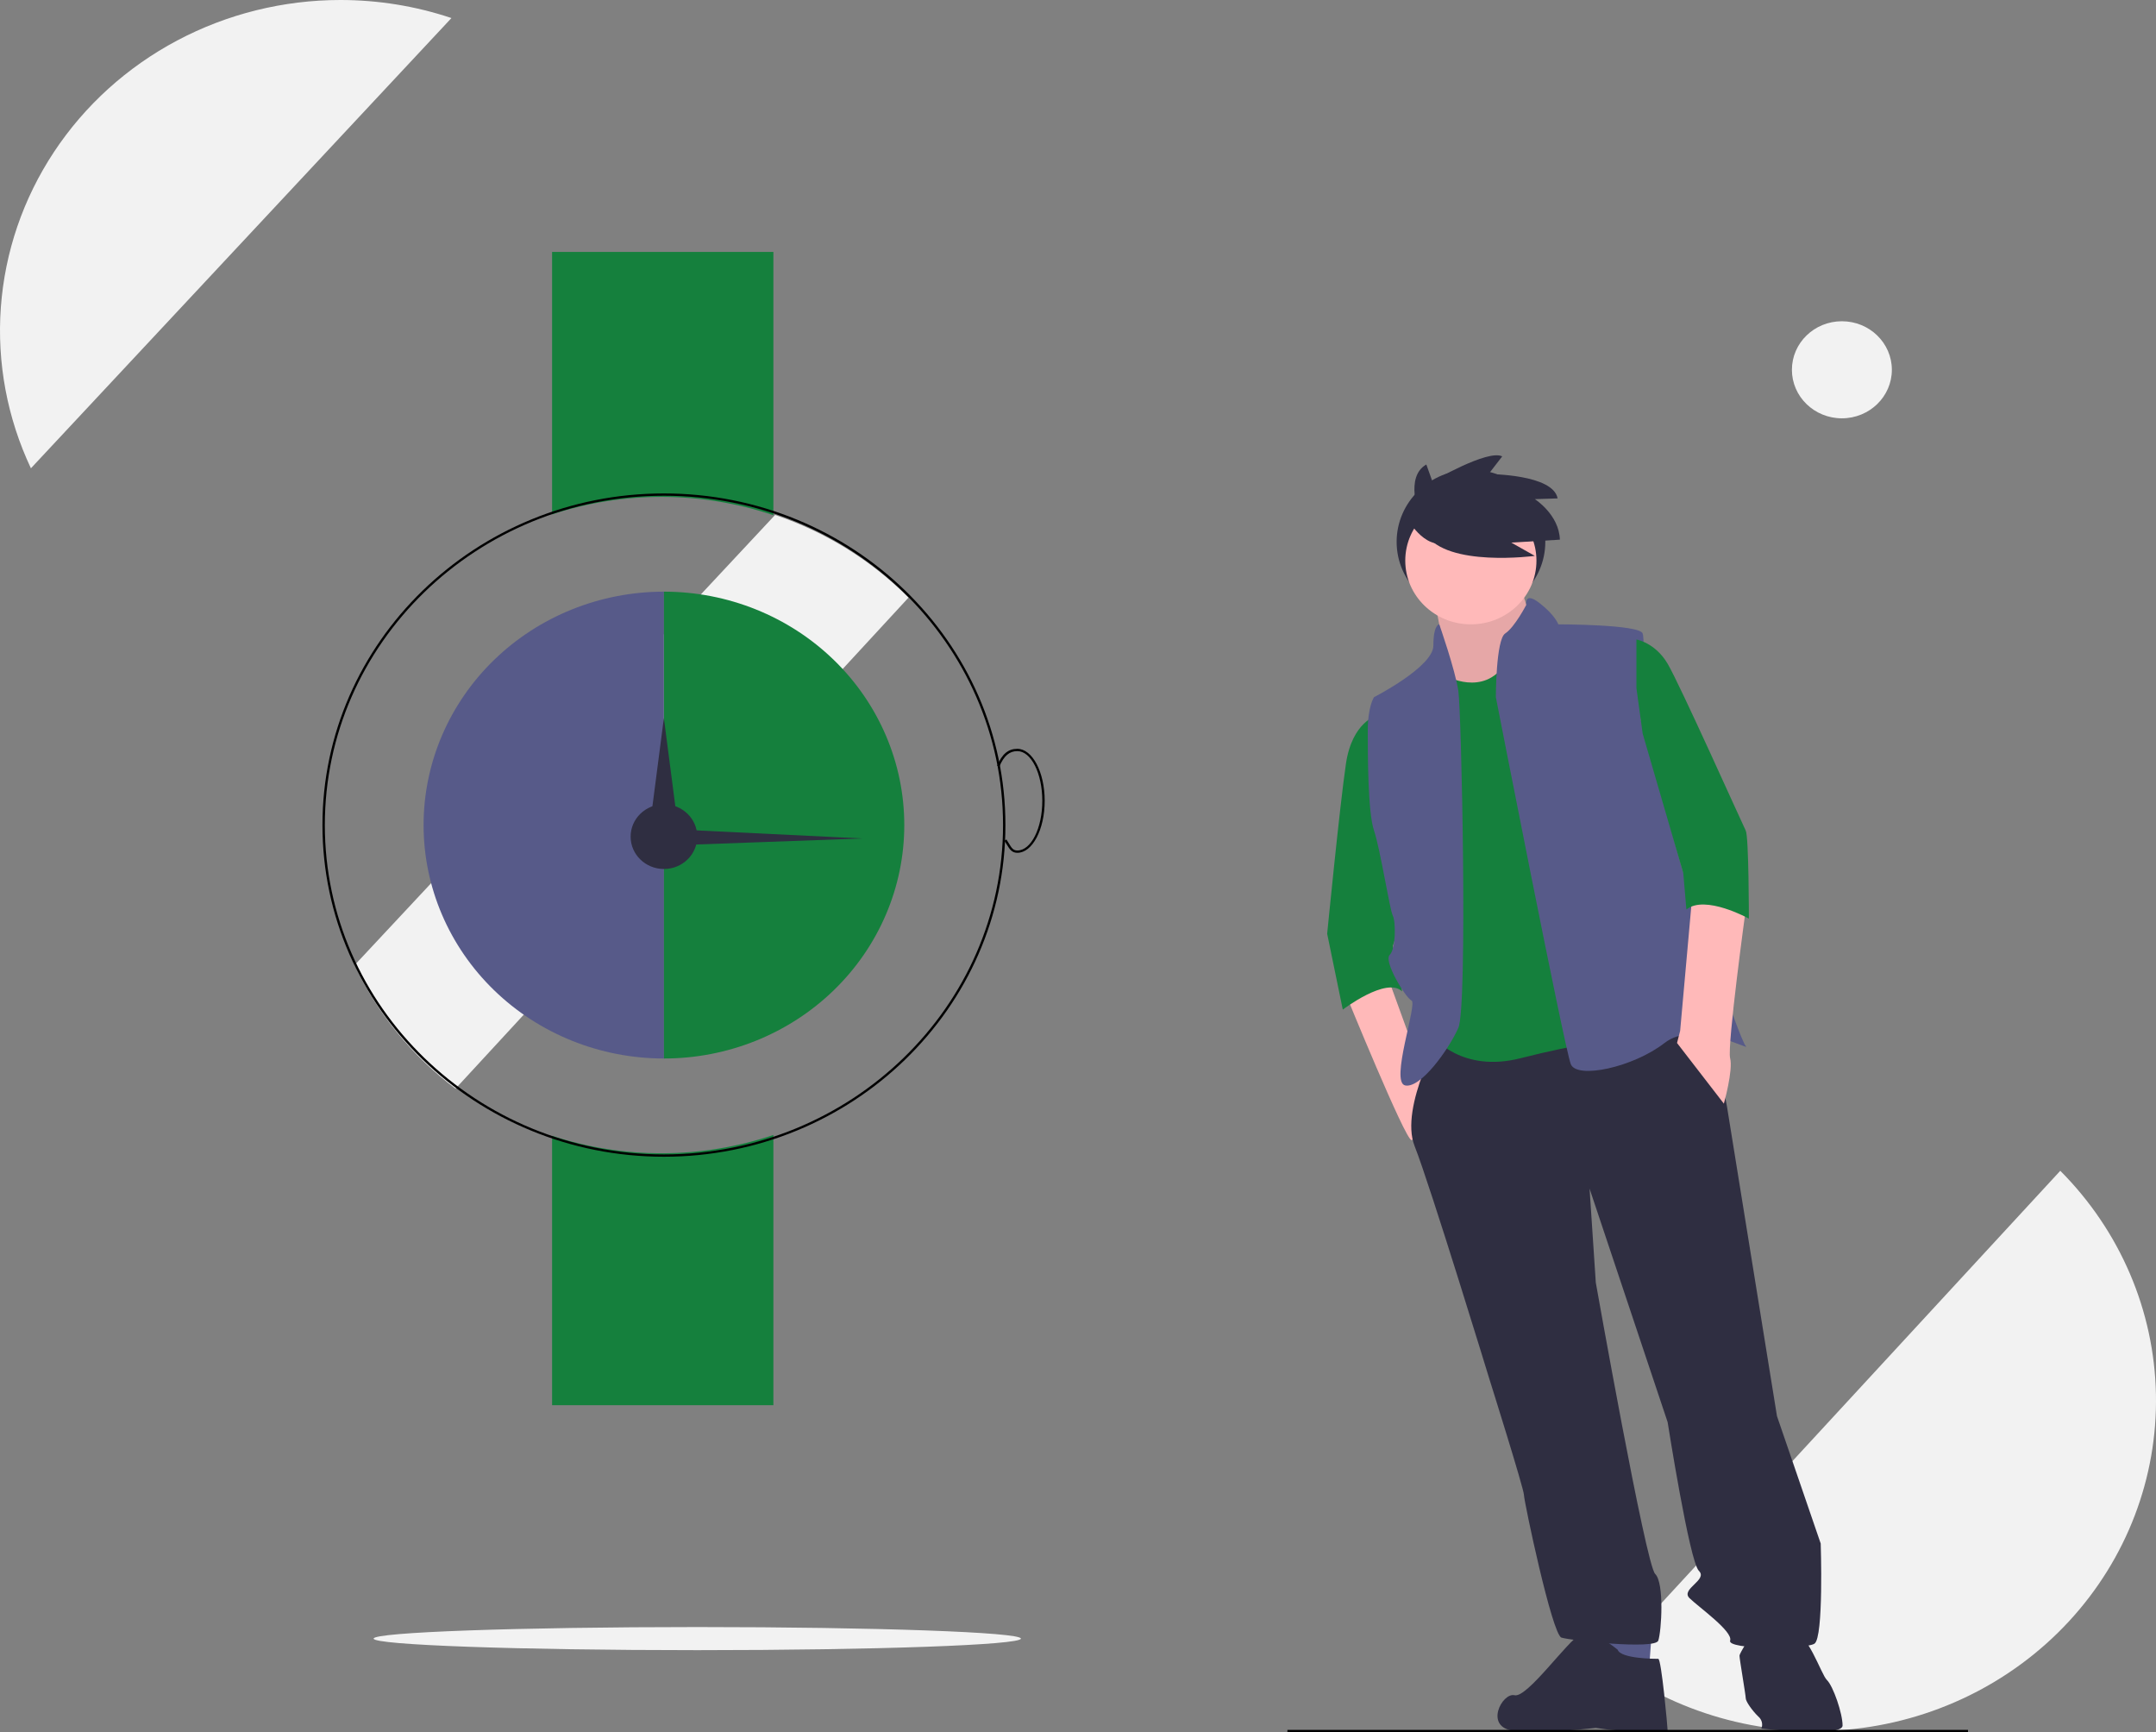 <svg width="1144" height="919" viewBox="0 0 1144 919" fill="none" xmlns="http://www.w3.org/2000/svg">
<rect x="0" y="0" width="1144" height="919" fill="#808080" stroke="none"/>
<g clip-path="url(#clip0_19_106)">
<path d="M852.849 881.626C888.941 908.782 934.287 921.652 979.759 917.645C1025.23 913.639 1067.45 893.053 1097.92 860.032C1128.39 827.011 1144.84 784.008 1143.97 739.68C1143.09 695.353 1124.96 652.993 1093.21 621.128L852.849 881.626Z" fill="#F2F2F2"/>
<path d="M411.271 273.191L188.131 512.049C200.308 537.747 218.686 560.215 241.706 577.55L482.066 317.053C462.344 297.235 438.09 282.209 411.271 273.191Z" fill="#F2F2F2"/>
<path d="M410.375 273.317V133.646H292.945V272.885C331.054 260.377 372.365 260.529 410.375 273.317Z" fill="#15803D"/>
<path d="M292.945 602.559V745.476H410.375V602.127C372.365 614.914 331.054 615.066 292.945 602.559Z" fill="#15803D"/>
<path d="M352.291 613.669C252.38 613.669 171.095 534.739 171.095 437.722C171.095 340.704 252.38 261.775 352.291 261.775C452.203 261.775 533.488 340.704 533.488 437.722C533.488 534.739 452.203 613.669 352.291 613.669ZM352.291 263.001C253.076 263.001 172.358 341.38 172.358 437.722C172.358 534.063 253.076 612.443 352.291 612.443C451.507 612.443 532.225 534.063 532.225 437.722C532.225 341.38 451.507 263.001 352.291 263.001Z" fill="black"/>
<path d="M224.759 437.722C224.759 470.566 238.196 502.064 262.113 525.288C286.029 548.512 318.468 561.559 352.291 561.559V313.885C318.468 313.885 286.029 326.932 262.113 350.156C238.196 373.38 224.759 404.878 224.759 437.722Z" fill="#575A89"/>
<path d="M352.292 313.885V561.559C386.115 561.559 418.553 548.512 442.47 525.288C466.387 502.064 479.824 470.566 479.824 437.722C479.824 404.878 466.387 373.38 442.47 350.156C418.553 326.932 386.115 313.885 352.292 313.885Z" fill="#15803D"/>
<path d="M352.291 461.018C362.055 461.018 369.969 453.333 369.969 443.852C369.969 434.372 362.055 426.687 352.291 426.687C342.528 426.687 334.614 434.372 334.614 443.852C334.614 453.333 342.528 461.018 352.291 461.018Z" fill="#2F2E41"/>
<path d="M352.261 380.901L356.665 414.829L361.07 448.757H352.261H343.453L347.857 414.829L352.261 380.901Z" fill="#2F2E41"/>
<path d="M457.695 444.816L400.227 446.903L342.76 448.988L342.792 444.115L342.824 439.24L400.259 442.028L457.695 444.816Z" fill="#2F2E41"/>
<path d="M539.801 452.435C536.878 452.435 535.698 450.484 534.203 448.015C533.829 447.399 533.425 446.73 532.956 446.023L534.019 445.36C534.498 446.082 534.911 446.764 535.292 447.394C536.78 449.854 537.6 451.209 539.801 451.209C547.112 451.209 553.06 439.383 553.06 424.847C553.06 410.312 547.112 398.486 539.801 398.486C535.58 398.486 532.646 401.015 530.285 406.686L529.114 406.226C531.695 400.025 534.991 397.26 539.801 397.26C547.808 397.26 554.322 409.635 554.322 424.847C554.322 440.059 547.808 452.435 539.801 452.435Z" fill="black"/>
<path d="M369.969 875.443C464.811 875.443 541.695 872.699 541.695 869.313C541.695 865.927 464.811 863.182 369.969 863.182C275.127 863.182 198.243 865.927 198.243 869.313C198.243 872.699 275.127 875.443 369.969 875.443Z" fill="#F2F2F2"/>
<path d="M977.325 221.926C991.969 221.926 1003.84 210.398 1003.84 196.178C1003.84 181.957 991.969 170.429 977.325 170.429C962.68 170.429 950.808 181.957 950.808 196.178C950.808 210.398 962.68 221.926 977.325 221.926Z" fill="#F2F2F2"/>
<path d="M180.565 5.76267e-05C150.303 0.011 120.529 7.404 93.977 21.501C67.425 35.598 44.946 55.947 28.604 80.679C12.261 105.41 2.58 133.733 0.449 163.045C-1.683 192.357 3.804 221.719 16.405 248.436L239.545 9.577C220.571 3.219 200.637 -0.018 180.565 5.76267e-05Z" fill="#F2F2F2"/>
<path d="M780.517 325.773C802.301 325.773 819.96 308.625 819.96 287.472C819.96 266.319 802.301 249.171 780.517 249.171C758.733 249.171 741.073 266.319 741.073 287.472C741.073 308.625 758.733 325.773 780.517 325.773Z" fill="#2F2E41"/>
<path d="M714.158 527.575C714.158 527.575 745.65 604.828 748.965 604.828C752.28 604.828 757.252 575.858 757.252 575.858L737.363 521.138L714.158 527.575Z" fill="#FFB9B9"/>
<path d="M760.567 316.739C760.567 316.739 768.854 350.538 765.54 356.975C762.225 363.413 772.169 373.07 772.169 373.07H795.374L811.948 347.319L815.263 336.053C815.263 336.053 805.318 310.302 806.976 307.083C808.633 303.864 760.567 316.739 760.567 316.739Z" fill="#FFB9B9"/>
<path opacity="0.1" d="M760.567 316.739C760.567 316.739 768.854 350.538 765.54 356.975C762.225 363.413 772.169 373.07 772.169 373.07H795.374L811.948 347.319L815.263 336.053C815.263 336.053 805.318 310.302 806.976 307.083C808.633 303.864 760.567 316.739 760.567 316.739Z" fill="black"/>
<path d="M853.385 863.948V881.651L874.931 886.48L876.589 863.948H853.385Z" fill="#575A89"/>
<path d="M765.54 546.889C765.54 546.889 742.335 587.125 750.622 608.047C758.91 628.97 790.401 731.974 790.401 731.974C790.401 731.974 808.633 789.913 808.633 793.132C808.633 796.351 823.55 867.166 828.523 868.776C833.495 870.385 878.246 875.213 879.904 870.385C881.561 865.557 883.219 839.806 878.246 834.977C873.274 830.149 846.755 680.472 846.755 680.472L843.44 630.579L884.876 754.506C884.876 754.506 896.478 828.54 901.451 833.368C906.423 838.196 891.506 843.024 896.478 847.853C901.451 852.681 919.683 865.557 918.025 870.385C916.368 875.213 957.804 875.213 962.777 871.994C967.749 868.775 966.091 818.883 966.091 818.883L942.887 751.287L916.368 587.124C916.368 587.124 908.081 538.841 901.451 538.841C894.821 538.841 765.54 546.889 765.54 546.889Z" fill="#2F2E41"/>
<path d="M858.357 875.213C858.357 875.213 845.097 863.947 838.467 867.166C831.838 870.385 810.291 900.964 803.661 899.355C797.031 897.745 787.086 916.675 803.661 918.285C820.235 919.894 846.755 916.675 846.755 916.675C852.238 917.561 857.774 918.098 863.329 918.285C869.959 918.285 884.876 919.894 884.876 918.285C884.876 916.675 881.561 880.042 879.904 880.042C878.246 880.042 860.014 880.042 858.357 875.213Z" fill="#2F2E41"/>
<path d="M949.517 863.947C949.517 863.947 932.942 860.728 931.285 863.947C929.627 867.166 922.998 876.823 922.998 878.432C922.998 880.042 926.312 899.355 926.312 900.964C926.312 902.574 929.627 907.402 932.942 910.621C933.879 911.39 934.543 912.425 934.84 913.58C935.138 914.735 935.054 915.952 934.6 917.059C934.6 917.059 977.694 921.887 977.694 915.449C977.694 909.011 972.721 894.526 969.406 891.308C966.091 888.089 959.462 865.557 949.517 863.947Z" fill="#2F2E41"/>
<path d="M780.457 331.224C799.68 331.224 815.263 316.092 815.263 297.426C815.263 278.76 799.68 263.628 780.457 263.628C761.234 263.628 745.65 278.76 745.65 297.426C745.65 316.092 761.234 331.224 780.457 331.224Z" fill="#FFB9B9"/>
<path d="M767.197 358.585C767.197 358.585 787.086 369.851 798.689 352.147C810.291 334.443 846.755 387.555 846.755 387.555L856.699 551.717C856.699 551.717 838.467 553.326 806.976 561.374C775.484 569.421 760.567 550.107 760.567 550.107L758.91 456.76L762.225 413.306L757.252 377.898L760.567 356.975L767.197 358.585Z" fill="#15803D"/>
<path d="M730.733 379.507C730.733 379.507 717.473 382.726 714.159 405.258C710.844 427.79 704.214 495.387 704.214 495.387L712.501 535.623C712.501 535.623 735.705 517.919 743.993 525.966L739.02 501.824L743.993 487.339L729.076 424.572L730.733 379.507Z" fill="#15803D"/>
<path d="M763.698 331.224C763.698 331.224 760.567 331.224 760.567 342.49C760.567 353.756 729.076 369.851 729.076 369.851C729.076 369.851 725.761 374.679 725.761 387.555C725.761 400.43 725.761 431.009 729.076 440.666C732.391 450.323 737.363 482.511 739.02 485.73C740.678 488.949 740.678 503.434 737.363 506.653C734.048 509.872 745.65 529.185 748.965 530.794C752.28 532.404 737.363 574.249 745.65 575.858C753.937 577.468 768.855 556.545 773.827 545.279C778.799 534.013 775.484 377.898 773.827 366.632C772.169 355.366 763.698 331.224 763.698 331.224Z" fill="#575A89"/>
<path d="M809.874 320.867C809.874 320.867 808.633 313.521 816.921 319.958C825.208 326.396 826.865 331.224 826.865 331.224C826.865 331.224 869.959 331.224 871.616 336.053C873.274 340.881 870.629 381.97 870.629 381.97L892.409 460.607C892.409 460.607 922.998 551.717 926.313 554.936C929.627 558.155 899.793 540.451 883.219 553.326C866.644 566.202 836.81 572.64 833.495 564.592C830.18 556.545 793.716 369.851 793.716 369.851C793.716 369.851 793.716 339.272 798.689 336.053C803.661 332.834 809.874 320.867 809.874 320.867Z" fill="#575A89"/>
<path d="M898.136 472.855L891.506 546.889L889.849 553.326L914.71 585.515C914.71 585.515 919.683 567.811 918.025 561.374C916.368 554.936 926.313 482.511 926.313 482.511L898.136 472.855Z" fill="#FFB9B9"/>
<path d="M753.204 273.401C753.204 273.401 745.151 253.07 756.828 246.423L760.049 255.415C760.049 255.415 789.442 238.212 797.093 242.122L789.845 251.506C789.845 251.506 824.07 251.506 826.486 264.408L814.406 264.799C814.406 264.799 827.291 273.01 827.694 286.303L801.924 287.867L814.406 294.905C814.406 294.905 767.699 301.16 756.425 283.175L753.204 273.401Z" fill="#2F2E41"/>
<path d="M746.229 274.204C746.229 274.204 755.51 292.228 767.884 287.722C780.259 283.216 767.884 266.694 767.884 266.694L759.635 262.689L746.229 274.204Z" fill="#2F2E41"/>
<path d="M1044.25 917.745H683.117V918.971H1044.25V917.745Z" fill="black"/>
<path d="M868.302 339.271C868.302 339.271 878.246 340.881 884.876 352.147C891.506 363.413 924.655 437.447 926.312 440.666C927.97 443.885 927.97 487.339 927.97 487.339C927.97 487.339 904.765 474.464 894.821 482.511L893.163 463.198L871.616 389.164L868.302 365.022L868.302 339.271Z" fill="#15803D"/>
</g>
<defs>
<clipPath id="clip0_19_106">
<rect width="1144" height="919" fill="white"/>
</clipPath>
</defs>
</svg>
